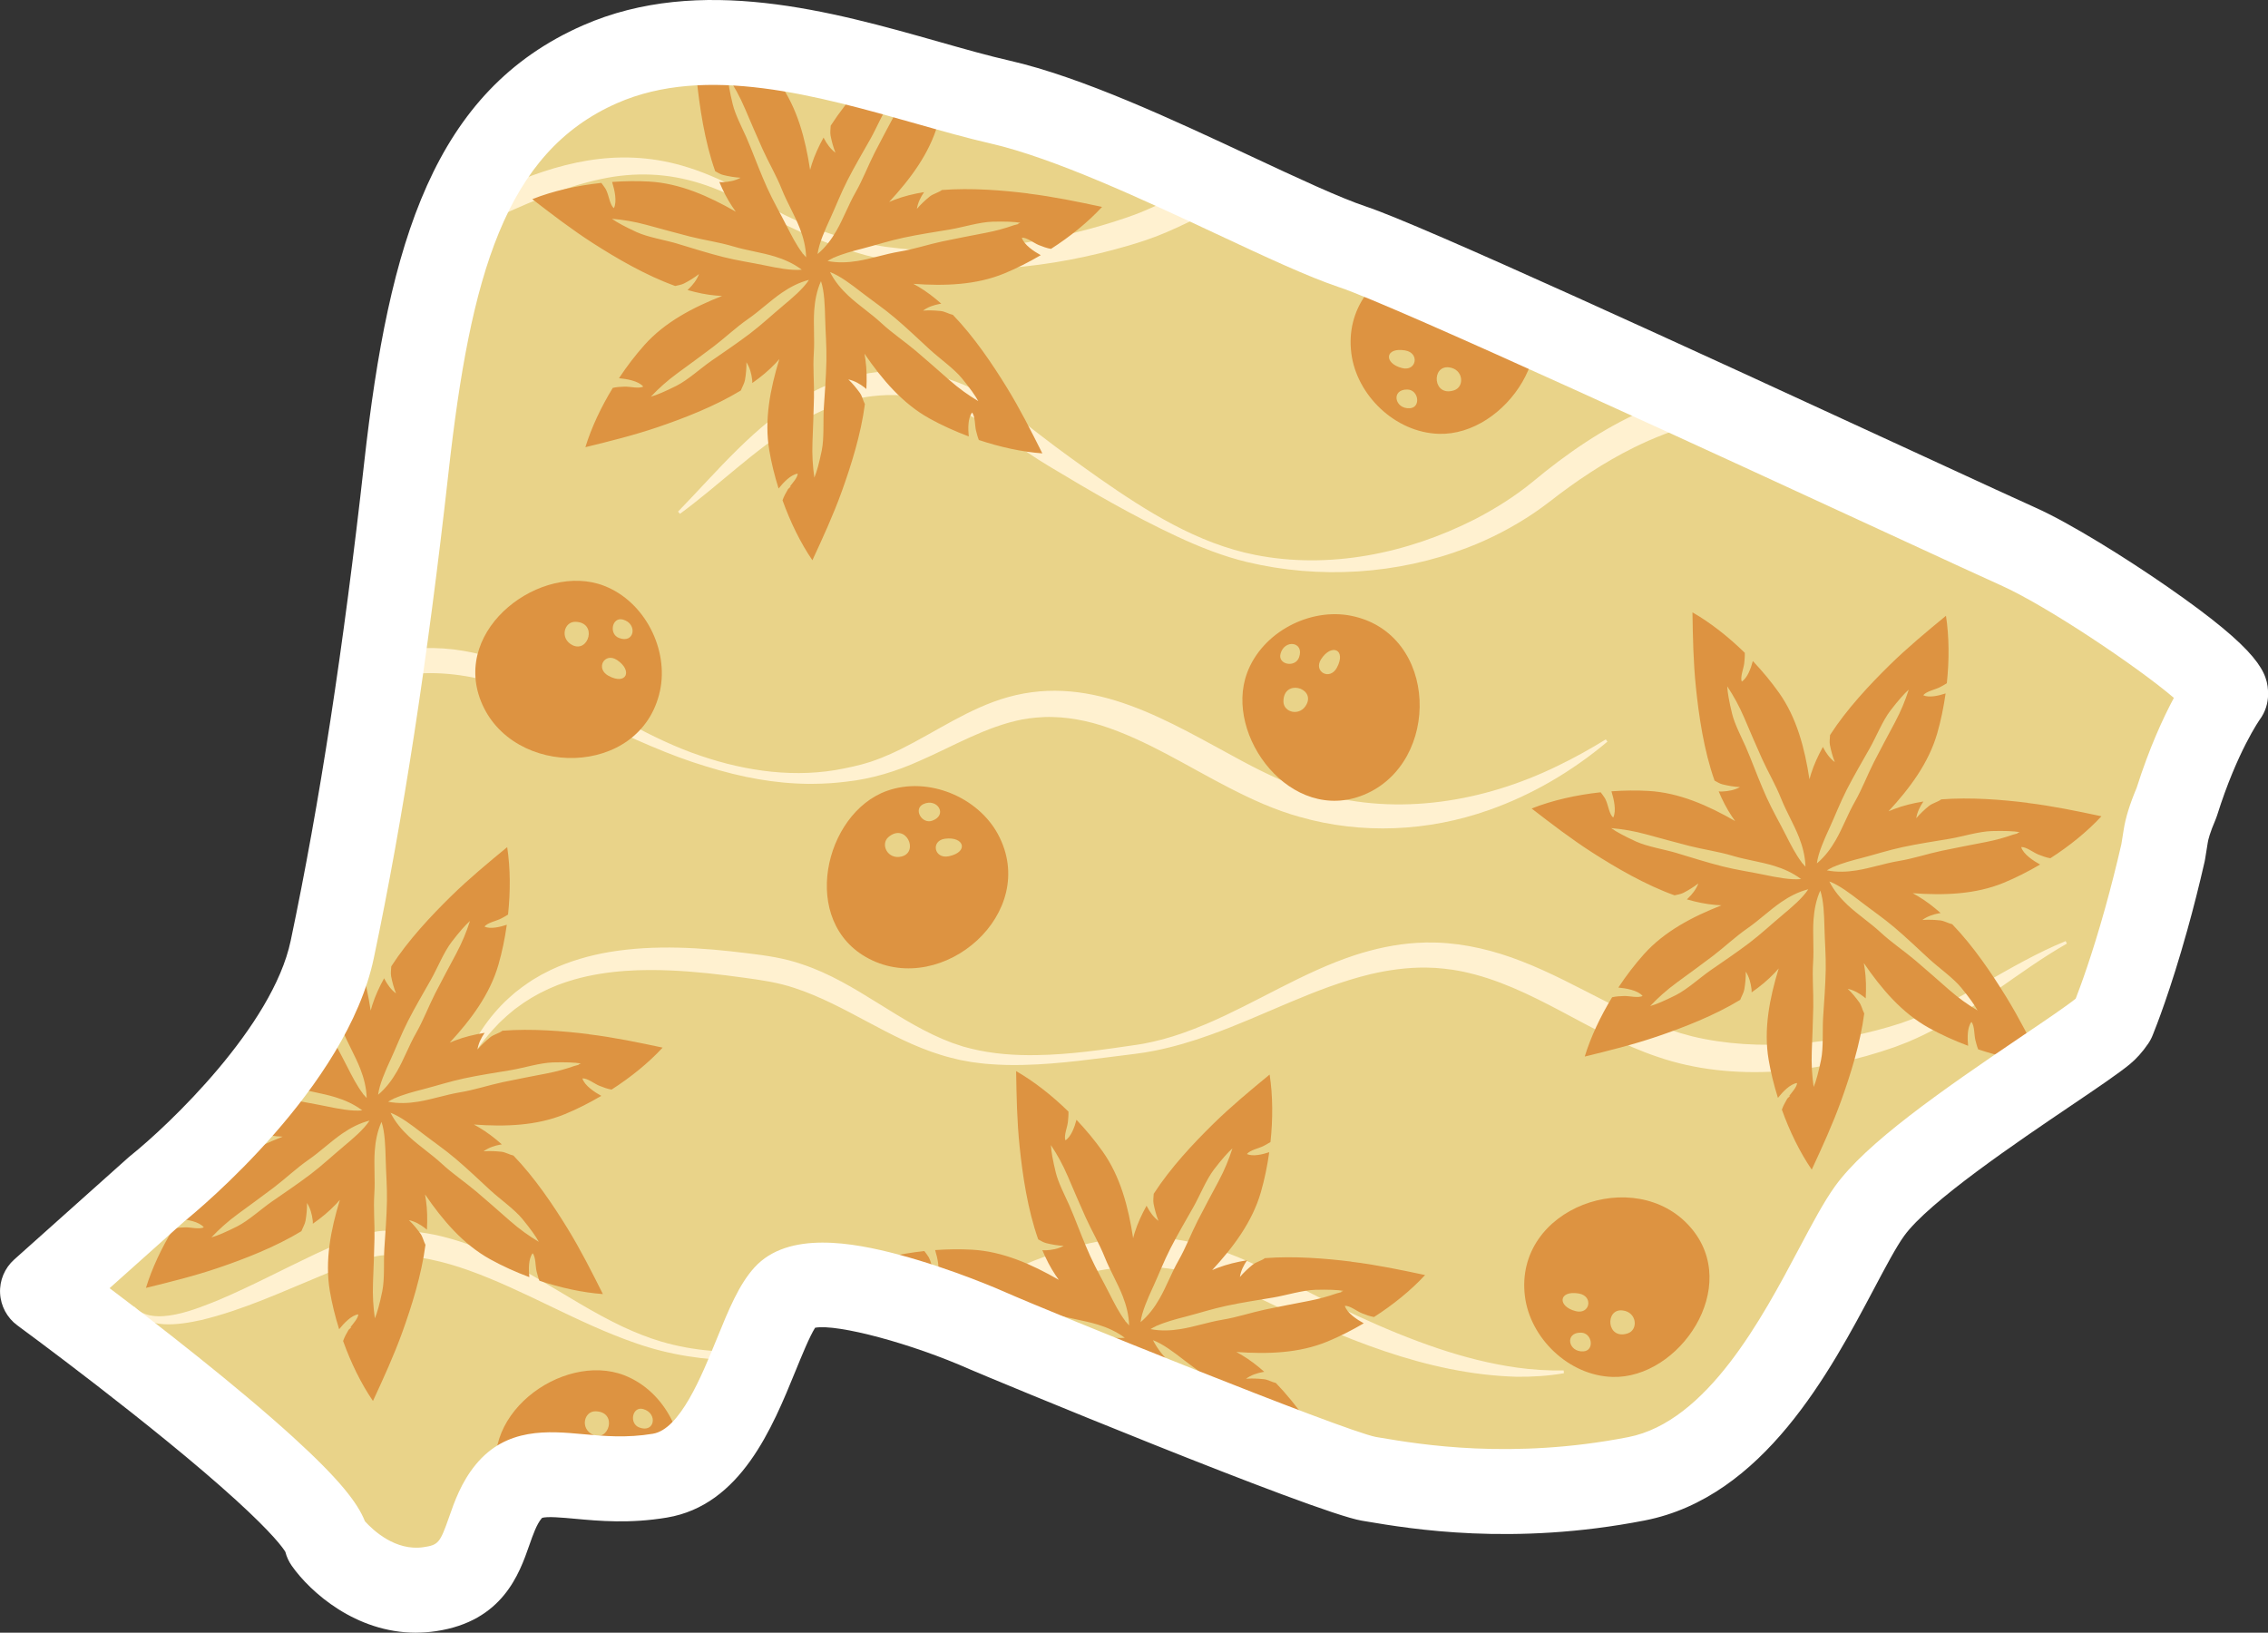 <?xml version="1.0" encoding="UTF-8"?>
<svg id="Calque_2" data-name="Calque 2" xmlns="http://www.w3.org/2000/svg" xmlns:xlink="http://www.w3.org/1999/xlink" viewBox="0 0 533.92 384.35">
  <rect x="0" y="0" width="533.92" height="384.35" fill="#333333" stroke="none"/>
  <defs>
    <style>
      .cls-1 {
        fill: none;
      }

      .cls-2 {
        fill: #fff1d0;
      }

      .cls-3 {
        fill: #dd9341;
      }

      .cls-4 {
        clip-path: url(#clippath-1);
      }

      .cls-5 {
        fill: #fff;
      }

      .cls-6 {
        fill: #c7b677;
      }

      .cls-7 {
        fill: #e9d389;
      }

      .cls-8 {
        clip-path: url(#clippath);
      }
    </style>
    <clipPath id="clippath">
      <path class="cls-1" d="M474.97,128.59c-13.35-5.93-138.69-64.52-156.48-70.46-17.8-5.93-57.11-28.18-83.06-34.12-25.96-5.93-63.78-22.25-94.19-8.9-30.41,13.35-40.05,45.24-45.59,94.93-5.54,49.69-11.52,85.29-17.45,113.47-5.93,28.18-41.28,56.36-41.28,56.36l-26.92,24.06s32.63,23.88,52.31,41.81c8.15,7.42,14.09,13.83,14.56,17.09,0,0,9.49,13.45,24.29,11.25,14.81-2.2,11.89-14.86,18.57-22.98s17.8-.77,35.6-3.74c17.8-2.97,22.25-34.12,29.67-42.27,7.42-8.16,40.79,5.19,47.46,8.16,6.67,2.97,80.84,33.37,89.74,34.86,8.9,1.48,32.63,5.93,63.04,0,30.41-5.93,45.24-49.69,54.88-63.04,9.64-13.35,46.72-35.6,54.88-42.27.85-.69,1.66-1.64,2.45-2.78h0s3.58-8.52,7.82-23.75c1.28-4.61,2.63-9.82,3.95-15.62,0,0,0,0,0,0,.25-1.47.46-2.77.62-3.83.34-2.24,1.3-4.97,2.55-7.88,5.36-17.06,11.54-25.49,11.54-25.49,0-5.19-35.6-28.92-48.95-34.86Z"/>
    </clipPath>
    <clipPath id="clippath-1">
      <path class="cls-1" d="M474.97,128.59c-13.35-5.93-138.69-64.52-156.48-70.46-17.8-5.93-57.11-28.18-83.06-34.12-25.96-5.93-63.78-22.25-94.19-8.9-30.41,13.35-40.05,45.24-45.59,94.93-5.54,49.69-11.52,85.29-17.45,113.47-5.93,28.18-41.28,56.36-41.28,56.36l-26.92,24.06s32.63,23.88,52.31,41.81c8.15,7.42,14.09,13.83,14.56,17.09,0,0,9.49,13.45,24.29,11.25,14.81-2.2,11.89-14.86,18.57-22.98,6.67-8.13,17.8-.77,35.6-3.74,17.8-2.97,22.25-34.12,29.67-42.27,7.42-8.16,40.79,5.19,47.46,8.16,6.67,2.97,80.84,33.37,89.74,34.86,8.9,1.48,32.63,5.93,63.04,0,30.41-5.93,45.24-49.69,54.88-63.04,9.64-13.35,46.72-35.6,54.88-42.27.85-.69,1.66-1.64,2.45-2.78h0s3.58-8.52,7.82-23.75c1.28-4.61,2.63-9.82,3.95-15.62,0,0,0,0,0,0,.25-1.47.46-2.77.62-3.83.34-2.24,1.3-4.97,2.55-7.88,5.36-17.06,11.54-25.49,11.54-25.49,0-5.19-35.6-28.92-48.95-34.86Z"/>
    </clipPath>
  </defs>
  <g id="Header">
    <g id="B">
      <path class="cls-7" d="M474.97,128.59c-13.35-5.93-138.69-64.52-156.48-70.46-17.8-5.93-57.11-28.18-83.06-34.12-25.96-5.93-63.78-22.25-94.19-8.9-30.41,13.35-40.05,45.24-45.59,94.93-5.54,49.69-11.52,85.29-17.45,113.47-5.93,28.18-41.28,56.36-41.28,56.36l-26.92,24.06s32.63,23.88,52.31,41.81c8.15,7.42,14.09,13.83,14.56,17.09,0,0,9.49,13.45,24.29,11.25,14.81-2.2,11.89-14.86,18.57-22.98s17.8-.77,35.6-3.74c17.8-2.97,22.25-34.12,29.67-42.27,7.42-8.16,40.79,5.19,47.46,8.16,6.67,2.97,80.84,33.37,89.74,34.86,8.9,1.48,32.63,5.93,63.04,0,30.41-5.93,45.24-49.69,54.88-63.04,9.64-13.35,46.72-35.6,54.88-42.27.85-.69,1.66-1.64,2.45-2.78h0s3.58-8.52,7.82-23.75c1.28-4.61,2.63-9.82,3.95-15.62,0,0,0,0,0,0,.25-1.47.46-2.77.62-3.83.34-2.24,1.3-4.97,2.55-7.88,5.36-17.06,11.54-25.49,11.54-25.49,0-5.19-35.6-28.92-48.95-34.86Z"/>
    </g>
    <g class="cls-8">
      <g>
        <path class="cls-2" d="M159.6,120.46c9.34-9.61,18.16-20.48,30.02-27.25,12.57-7.39,28.13-7.92,40.94-.83,5.17,2.82,9.76,6.5,14.38,10.08,4.49,3.48,9.17,6.82,13.79,10.09,11.2,7.81,23.12,15.36,36.67,18.06,17.51,3.49,35.9-.32,51.67-8.3,4.89-2.52,9.61-5.48,13.86-8.98,15.42-12.84,34.93-24.32,55.76-21.38,1.98.29,4.12.77,6.05,1.34,0,0,1.46.47,1.46.47l.73.24c12.16,4.35,22.43,12.52,33.53,18.8,4.83,2.72,9.93,5.17,15.34,6.48,5.45,1.37,11.1,1.4,16.63.09l.2.62c-.79.28-1.66.62-2.39.86-.1.02-1.59.45-1.76.49-.75.23-2.08.44-2.87.61-1,.11-1.98.29-2.93.33,0,0-1.48.08-1.48.08-13.89.27-26.28-7.39-38.06-13.78-8.21-4.45-16.62-9.04-26-10.02-10.57-1.07-21.07,2.15-30.47,6.78-7.09,3.51-13.68,7.92-19.91,12.79-1.1.85-2.48,1.84-3.63,2.63-4.92,3.31-10.23,6.09-15.77,8.2-16.45,6.28-34.7,7.42-51.79,3.35-5.65-1.36-11.1-3.52-16.33-5.95-10.47-4.87-20.46-10.69-30.33-16.64-3.23-1.92-6.54-4.24-9.66-6.34-5.36-3.65-10.86-7.15-17.11-8.98,0,0-.32-.08-.32-.08l-.64-.16c-.43-.1-.85-.23-1.28-.32l-1.3-.24-.65-.12c-.22-.04-.44-.06-.66-.09l-1.32-.17c-.22-.03-.44-.05-.66-.07l-.66-.05c-2.43-.21-4.88-.11-7.3.16-6.51.79-12.71,3.42-18.26,6.85-9.69,5.93-17.85,14.13-27.02,20.85,0,0-.43-.49-.43-.49h0Z"/>
        <path class="cls-2" d="M31.41,184.09c.97-.03,1.95,0,2.87-.12.5-.05.95-.06,1.42-.14,4.22-.57,8.25-2.03,12.01-3.97,13.77-7.11,24.78-19.32,39.6-24.88,2.4-.92,5.02-1.53,7.57-1.95,26.32-3.89,46.71,17.14,70.12,24.91,10.79,3.68,22.52,5.3,33.77,2.95,1.3-.24,2.88-.62,4.14-.95.44-.13,1.58-.47,2-.59.76-.27,1.88-.65,2.62-.96,1.47-.59,3.07-1.3,4.49-2.01,8.35-4.14,16.13-9.69,25.2-12.25,20.35-5.72,38.16,5.91,55.33,15.1,5.83,3.11,11.64,5.87,17.98,7.58,18.7,5.32,38.83,1.95,56.11-6.49,3.9-1.87,7.68-3.98,11.39-6.26l.38.53c-8.19,6.9-17.75,12.56-27.95,16.12-14.26,5.04-29.9,5.77-44.48,1.6-5.82-1.6-11.34-4.14-16.68-6.89-9.96-5.11-19.34-11.23-30.04-14.65-.36-.11-1.58-.45-1.97-.57-.51-.13-1.5-.36-1.98-.48-2.38-.51-4.88-.87-7.32-.92-1.32-.05-2.68,0-4,.12-1.02.07-2.29.27-3.31.44-8.61,1.69-16.22,6.29-24.21,9.76-5.38,2.44-11.29,4.25-17.24,4.89-1.13.16-2.57.26-3.7.36-.5.03-1.72.08-2.23.11-.88.04-2.08.03-2.97.05-.84-.03-2.13-.04-2.96-.1-3.91-.19-7.86-.75-11.7-1.54-4.31-.9-8.55-2.14-12.72-3.52-8.78-2.95-17.16-7.11-25.56-10.79-13.5-5.83-28.08-12.05-43.02-9.55-3.56.61-6.96,1.85-10.24,3.41-12.19,5.84-22.44,15.1-35.25,20.11-3.25,1.26-6.67,2.2-10.15,2.5l-.74.06-.37.03h-.37s-1.49.03-1.49.03c-.25.01-.5-.02-.74-.03l-.74-.04-.74-.05c-.25-.02-.49-.07-.74-.1l-1.46-.22.07-.65h0Z"/>
        <path class="cls-2" d="M49.7,62.76l1.31.35.65.18c.37.08,1.58.35,1.98.43,0,0,1.33.23,1.33.23l.66.11c.39.05,1.58.2,1.99.25,6.61.66,13.3-.22,19.67-2.05,27.93-7.91,52.33-32.13,83.29-23.27,4.46,1.28,8.79,3.13,12.88,5.31,1.96,1.04,4.05,2.31,5.97,3.42,3.46,2.05,7.16,3.9,10.88,5.41,2.49,1,5.05,1.93,7.63,2.66,1.19.33,2.69.78,3.9,1.03,0,0,2.62.59,2.62.59l2.65.46,1.32.22,1.33.16c5.73.76,11.61.86,17.37.52,4.83-.27,9.83-.92,14.61-1.7,7.9-1.32,15.73-3.19,23.31-5.8,11.36-3.74,21.16-11.54,33.27-13.52,15.53-2.68,29.13,7.43,42.85,12.68,5.83,2.09,11.93,3.65,18.03,4.68,7.94,1.29,16.11,1.54,23.98-.45l.21.62c-8.56,3.66-18.21,4.12-27.39,3.2-5.56-.59-11.11-1.6-16.48-3.15-10.25-3.05-19.86-8.87-30.37-10.69-14.37-2.61-26.31,7.57-39.43,11.9-1.25.44-2.75.88-4.03,1.27-18.23,5.31-37.75,7.47-56.46,3.54-1.5-.27-3.9-.9-5.41-1.26-.99-.29-3.06-.87-3.99-1.16-.66-.22-1.97-.66-2.63-.88-1.32-.42-2.6-.96-3.89-1.43-1.25-.45-2.59-1.08-3.83-1.58-1.33-.54-3.38-1.57-4.7-2.17-1.29-.67-2.69-1.39-3.97-2.08-1.19-.67-3.58-2.03-4.77-2.7-3.49-1.97-7.21-3.66-11.03-4.87-3.76-1.2-7.74-1.95-11.69-2.11-3.9-.17-7.89.19-11.7,1.01-4.72.97-9.34,2.55-13.82,4.32-10.09,4-19.71,9.07-29.71,13.34-13.33,5.69-28.47,10.15-42.84,5.86,0,0-.66-.22-.66-.22-.44-.15-.88-.29-1.32-.44l-1.29-.51c-.22-.08-.43-.17-.64-.26l-.63-.29-1.25-.58.24-.61h0Z"/>
        <path class="cls-2" d="M108.95,251.02c2.33-5.98,6.01-11.68,10.81-16.05.3-.27,1.28-1.12,1.55-1.36.47-.35,1.17-.91,1.64-1.26.57-.45,1.78-1.22,2.39-1.65.66-.39,1.49-.88,2.15-1.26l.37-.19c.38-.2,1.51-.77,1.85-.94,4.37-2.05,9.07-3.41,13.82-4.21,10.72-1.77,21.7-1.03,32.4.3,4.38.52,8.81,1.15,12.98,2.63,12.74,4.22,22.79,13.87,35.27,18.48.81.29,1.72.57,2.54.85,0,0,.37.1.37.1l1.49.39c5.03,1.25,10.28,1.62,15.46,1.53,7.86-.11,15.8-1.29,23.58-2.43,0,0,1.54-.25,1.54-.25.48-.11,1.82-.38,2.29-.48.51-.12,1.76-.44,2.28-.56.45-.14,1.81-.52,2.25-.65.52-.17,1.71-.56,2.23-.73,1.88-.66,4.02-1.48,5.85-2.27,11.76-5.01,22.61-12.11,34.83-16.14,4.74-1.54,9.69-2.62,14.67-2.91,0,0,1.68-.07,1.68-.07l.42-.02c.77,0,1.76,0,2.53.02,6.82.22,13.67,1.91,19.95,4.37,13.68,5.27,25.87,14.09,40.17,17.69,15.67,3.8,33.92,1.86,49.16-3.07,13.73-4.66,25.4-13.88,38.82-19.34,0,0,.28.59.28.59-11.51,6.57-21.65,15.66-33.69,21.47-1.1.55-2.59,1.19-3.74,1.69-.9.34-2.18.86-3.08,1.19-17.4,6.11-38.06,8.43-55.81,2.32-16.01-5.34-29.45-16.69-46.07-20.12-.65-.14-1.54-.27-2.2-.39-1.25-.19-2.79-.34-4.07-.44-.69-.02-1.55-.05-2.23-.08-4.38-.04-8.79.56-13.06,1.56-13.07,3.16-24.92,9.71-37.56,14.23-4.26,1.55-8.71,2.87-13.17,3.77-.49.08-1.88.34-2.39.43-.55.08-1.88.26-2.4.34-8.68,1.05-17.45,2.4-26.22,2.59-2.67.07-5.42.01-8.09-.21-1.27-.07-2.79-.31-4.06-.46-.8-.13-2.04-.38-2.83-.52-1.46-.36-2.96-.7-4.38-1.16-12.21-3.73-22.41-11.8-34.47-15.76-3.86-1.3-7.88-1.88-11.89-2.42-5.71-.79-11.37-1.44-17.1-1.7-3.57-.16-7.24-.16-10.8.09-4.05.29-8.12.91-12.03,2.02l-1.45.44c-.49.14-.96.33-1.44.49l-.72.26-.36.13c-.12.05-.23.1-.35.15l-1.4.59-.35.15c-.62.31-1.43.69-2.05,1l-.33.18-1.33.74c-.11.06-.22.12-.33.19l-.32.2-.64.41-.64.41c-.11.07-.22.14-.32.21l-.31.22-1.24.89-.31.22-.3.24-.59.49-.59.49c-.2.16-.4.32-.58.5l-1.13,1.04c-.19.18-.39.34-.56.53l-.53.56c-2.88,2.96-5.36,6.36-7.5,10l-.59-.28h0Z"/>
        <path class="cls-2" d="M31.65,307.6c4.3,5.01,14.9.42,20-1.64,7.62-3.24,14.95-7.14,22.46-10.69,4.38-2.01,8.75-4.08,13.51-5.17.79-.17,1.65-.31,2.49-.36l.74-.02,1.48-.04c4.41-.02,8.84.56,13.09,1.74,15.12,4.06,27.29,14.33,41.22,20.92,2.89,1.33,5.86,2.55,8.92,3.45,7.87,2.34,16.24,2.86,24.39,2.12,17.39-1.62,33.76-8.42,49.67-15.22,4.65-2.01,9.42-4.23,14.15-6.05,13.82-5.4,27.01-7.46,41.48-2.92,5.56,1.7,10.74,4.11,15.82,6.82,12.16,6.38,24.47,12.53,37.49,16.9,6.05,2.03,12.24,3.62,18.57,4.51,3.62.5,7.28.73,10.98.67l.06.65c-3.68.64-7.44.88-11.2.83-21.25-.61-41.22-9.27-60.11-18.3-4.01-1.93-8.12-3.68-12.36-5.02-15.11-4.86-27.78-2.38-42.39,3.18-5.16,1.98-10.33,4.2-15.53,6.06-8.77,3.21-17.81,5.89-26.98,7.72-16.47,3.28-33.98,4.09-50.03-1.58-13.52-4.66-25.98-12.38-39.31-17.14-5.77-2.05-11.81-3.48-17.95-3.55l-1.3.02h-.64c-.55.04-1.07.1-1.64.21-4.19.87-8.49,2.72-12.52,4.36-9.45,3.88-18.84,8.3-28.84,10.69-5.13,1.13-13.06,2.4-16.26-2.78,0,0,.53-.38.53-.38h0Z"/>
        <path class="cls-6" d="M116.4,377.25c10.21,1.73,20.58.66,30.5-2.04,11.92-3.2,23.33-8.43,34.6-13.43,1.78-.79,4.06-1.83,5.82-2.52,6.14-2.55,12.97-3.68,19.63-3.16,19.46,1.56,34.97,14.73,52.97,20.75,13.73,4.59,28.53,5.66,42.86,3.76,14.31-1.81,28.41-6.09,42.25-10.11,2-.58,3.89-1.18,5.85-1.84,8.96-3.05,17.77-6.91,27.13-8.9.53-.13,1.08-.21,1.62-.31l.81-.15.41-.07.41-.06,1.65-.23.41-.06.42-.04.83-.08c11.89-1.07,23.67,1.75,35.13,4.52,22.47,5.96,47.72,22.97,71.16,19.96,4.02-.55,7.95-1.88,11.55-3.92l.36.54c-1.47,1.12-3.07,2.13-4.72,2.97-20.69,10.18-48.11-2.75-68.32-9.51-4.4-1.49-8.7-2.87-13.12-3.82-3.47-.74-7.18-1.52-10.64-2.17-8.3-1.53-16.83-2.59-25.2-1.18-7.59,1.24-14.7,3.82-22.04,6.25-5.98,2.06-12.12,3.75-18.28,5.22-17.37,4.27-35.29,7.21-53.23,6.17-13.7-.72-27.2-3.97-39.86-9.24-11.47-4.56-22.67-10.1-34.9-12.13-8.08-1.39-16.21-.56-23.71,2.51,0,0-.34.13-.34.13l-.36.15-1.44.61c-4.43,1.86-10.06,4.22-14.54,5.95-9.88,3.82-20.07,7.09-30.64,8.32-6.35.71-12.82.67-19.09-.58l-1.56-.32-1.54-.39-.77-.2-.76-.23-1.51-.47.16-.63h0Z"/>
      </g>
    </g>
    <g class="cls-4">
      <path class="cls-3" d="M477.33,188.99c-6.1-.75-13.45-1.35-20.34-.81-.8.63-2.04.87-2.87,1.54-.53.43-1.08.9-1.59,1.4-.01.02-.02.04-.03.05,0,0,0-.02,0-.02-.49.47-.97.97-1.39,1.47.23-1.46.86-2.73,1.69-3.94-2.45.39-4.79.97-6.94,1.79-.43.17-.86.34-1.28.52,5.01-5.42,9.45-11.37,11.46-18.32.85-2.95,1.52-6.15,1.98-9.43-1.63.54-3.85,1.06-5.25.44.68-.95,2.87-1.35,3.93-1.92.5-.26,1.07-.57,1.61-.92.58-5.41.56-10.93-.2-15.88-4.52,3.72-9.05,7.47-13.29,11.63-4.65,4.57-10.06,10.32-14,16.44-.03.78-.18,1.61-.03,2.35.26,1.33.64,2.76,1.15,4.02-1.2-.9-2.02-2.06-2.71-3.38-.03-.06-.06-.13-.09-.19-1.15,2.08-2.11,4.18-2.78,6.28-.14.44-.27.89-.39,1.33-1.12-7.3-2.99-14.48-7.18-20.38-1.78-2.51-3.87-5.04-6.15-7.45-.44,1.68-1.26,3.99-2.61,4.84-.41-1.09.47-3.13.59-4.33.07-.73.16-1.61.13-2.44-3.81-3.73-8.06-7.08-12.32-9.53.09,5.85.2,11.74.81,17.64.69,6.73,1.88,14.89,4.39,21.97.61.33,1.22.72,1.86.88,1.32.33,2.78.58,4.13.65-1.32.71-2.72.97-4.2,1.04-.28.01-.56,0-.82-.04.88,2.11,1.9,4.09,3.08,5.85.26.39.52.76.79,1.14-6.4-3.67-13.19-6.69-20.41-7.09-2.78-.16-5.72-.12-8.7.09.01.05.03.1.04.15.51,1.66,1.18,4.45.37,6.03-.91-.73-1.19-2.94-1.7-4.03-.07-.16-.15-.32-.23-.49-.32-.49-.65-.97-1.02-1.43-5.67.61-11.36,1.88-16.25,3.82,4.63,3.58,9.3,7.16,14.29,10.37,5.54,3.55,12.44,7.59,19.35,10.07.7-.16,1.45-.27,2.07-.58,1.21-.62,2.47-1.39,3.54-2.23-.53,1.4-1.41,2.52-2.48,3.55-.08.07-.15.14-.23.21,2.29.66,4.55,1.13,6.75,1.31.46.04.93.07,1.39.09-6.86,2.71-13.45,6.14-18.27,11.54-2.09,2.34-4.13,4.99-6,7.82,0,0,0,0,0,0,1.73.16,4.56.61,5.71,1.97-1.02.56-3.17-.03-4.37.02-.85.03-1.89.07-2.8.29-2.75,4.5-5.03,9.32-6.45,13.96,5.68-1.39,11.4-2.8,17.02-4.71,6.12-2.08,13.41-4.89,19.58-8.64.3-.81.82-1.62.97-2.47.23-1.34.37-2.81.34-4.17.8,1.26,1.17,2.64,1.35,4.11.03.27.04.53.02.78,2.03-1.41,3.88-2.95,5.45-4.61.32-.34.63-.68.93-1.03-2.16,7.06-3.58,14.34-2.37,21.48.49,2.91,1.24,5.96,2.19,8.99,1.09-1.37,2.86-3.28,4.51-3.5-.06.94-1.14,2.1-1.87,3.06.09-.03.18-.05.26-.07-.22.21-.44.42-.66.64-.02.03-.03.05-.05.08-.43.74-.96,1.66-1.26,2.56,1.82,5.08,4.22,10.02,7.03,14.12,2.46-5.31,4.92-10.66,6.93-16.24,2.17-6.03,4.5-13.41,5.43-20.52-.44-.81-.63-1.87-1.18-2.63-.79-1.1-1.73-2.24-2.72-3.18,1.46.32,2.7,1.03,3.87,1.94.13.1.26.21.37.32.14-2.4.09-4.73-.22-6.94-.07-.46-.14-.92-.22-1.37,4.17,6.09,8.98,11.74,15.31,15.25,2.83,1.57,5.97,3,9.24,4.22-.18-1.74-.24-4.31.78-5.62.76.88.63,3.1.93,4.27.17.67.37,1.46.66,2.19,4.97,1.66,10.14,2.8,14.95,3.15-2.62-5.23-5.27-10.49-8.38-15.54-3.36-5.46-7.69-11.9-12.68-17.07-.93-.2-1.89-.8-2.85-.9-.47-.05-.95-.09-1.43-.12-.07.01-.15.02-.22.03.02-.01.03-.03.05-.04-.87-.04-1.75-.04-2.58.03,1.21-.88,2.56-1.32,4.02-1.59.1-.02.19-.03.28-.04-1.73-1.54-3.52-2.89-5.37-3.99-.4-.24-.8-.46-1.21-.68,7.36.53,14.78.3,21.47-2.47,2.81-1.16,5.7-2.62,8.53-4.28,0,0-.01,0-.02-.01-1.52-.84-3.93-2.39-4.44-4.1,1.16-.1,2.89,1.3,4.01,1.74.84.33,1.89.74,2.86.89,4.49-2.88,8.69-6.27,12.02-9.88-5.72-1.22-11.49-2.42-17.38-3.14ZM407.77,168.06q-1.06-4.35-1.15-6.49c1.51,2.28,2.76,4.52,4.01,7.43,1.38,3.2,2.73,6.43,4.16,9.58,1.44,3.19,3.19,6.1,4.51,9.41,1.25,3.13,3,6.02,4.23,9.16.82,2.1,1.45,4.46,1.5,6.88-.24-.25-.48-.52-.72-.82-.04-.03-.08-.06-.13-.09-.01-.04-.03-.09-.04-.13-1.38-1.8-2.65-4.28-3.71-6.38-1.5-2.98-3.13-5.76-4.57-8.94-1.37-3.05-2.6-6.23-3.85-9.39-.38-.86-.74-1.73-1.09-2.6-1.11-2.45-2.58-5.29-3.15-7.63ZM394.75,200.82c-2.82-.85-6.95-1.5-9.65-2.74q-4.06-1.87-5.8-3.13c2.72.24,5.26.65,8.31,1.48,3.37.91,6.74,1.86,10.09,2.71,3.39.86,6.76,1.3,10.17,2.32,3.23.97,6.58,1.39,9.81,2.38,2.16.66,4.39,1.64,6.32,3.1-2.46.25-5.88-.43-8.67-1.01-3.27-.68-6.46-1.13-9.84-1.98-3.57-.9-7.17-2.05-10.74-3.12ZM419.52,215.49c-2.57,2.14-4.91,4.35-7.68,6.46-2.93,2.23-6.07,4.33-9.14,6.46-2.42,1.68-5.51,4.5-8.16,5.84q-3.99,2.01-6.06,2.58c1.88-1.98,3.79-3.71,6.34-5.58,2.81-2.07,5.65-4.11,8.4-6.2,2.78-2.12,5.23-4.48,8.15-6.51,2.77-1.92,5.19-4.28,7.97-6.19,1.86-1.28,4.02-2.42,6.36-3.01-1.33,2.08-4,4.33-6.19,6.15ZM430.64,195.03c1.39-3.04,2.54-6.05,4.12-9.15,1.68-3.28,3.59-6.53,5.43-9.78,1.45-2.56,3.01-6.44,4.82-8.8q2.73-3.55,4.34-4.96c-.84,2.6-1.8,4.98-3.29,7.78-1.64,3.08-3.31,6.15-4.88,9.23-1.59,3.12-2.77,6.3-4.53,9.4-1.67,2.93-2.82,6.11-4.5,9.03-1.12,1.96-2.57,3.92-4.43,5.47.3-2.45,1.73-5.63,2.91-8.22ZM429.8,228.33c-.07,3.68-.37,7.45-.61,11.17-.19,2.94.11,7.11-.49,10.02q-.9,4.38-1.74,6.36c-.38-2.71-.56-5.27-.44-8.43.12-3.49.29-6.98.35-10.44.07-3.5-.27-6.88-.04-10.43.22-3.37-.13-6.73.1-10.09.16-2.25.6-4.65,1.59-6.85.8,2.34.91,5.82.98,8.67.08,3.34.36,6.55.3,10.03ZM454.24,225.82c2.16,2,5.59,4.4,7.47,6.7q2.83,3.46,3.84,5.36c-2.34-1.41-4.44-2.89-6.82-4.97-2.63-2.3-5.24-4.63-7.88-6.86-2.67-2.26-5.51-4.13-8.12-6.55-2.48-2.29-5.3-4.14-7.77-6.44-1.65-1.54-3.23-3.4-4.31-5.56,2.32.85,5.09,2.97,7.34,4.71,2.64,2.04,5.31,3.85,7.97,6.1,2.81,2.38,5.54,4.99,8.28,7.52ZM475.04,196.18c-.37.12-.75.21-1.13.3-2.02.71-4.08,1.29-6.55,1.77-3.42.67-6.86,1.31-10.25,2.03-3.42.73-6.64,1.83-10.15,2.41-3.33.56-6.52,1.66-9.85,2.2-2.23.36-4.66.48-7.04,0,.4-.25.84-.48,1.31-.7.03-.03.06-.06.09-.09.04,0,.08,0,.13-.01,2-.89,4.53-1.57,6.69-2.12,3.23-.84,6.29-1.84,9.7-2.57,3.6-.77,7.34-1.33,11.02-1.95,2.9-.49,6.9-1.73,9.87-1.81q4.47-.12,6.59.25c-.21.08-.42.16-.62.24.07.01.13.02.2.04Z"/>
      <path class="cls-3" d="M318.11,296.99c-6.1-.75-13.45-1.35-20.34-.81-.8.63-2.04.87-2.87,1.54-.53.43-1.08.9-1.59,1.4-.01.02-.02.04-.03.05,0,0,0-.02,0-.02-.49.47-.97.97-1.39,1.47.23-1.46.86-2.73,1.69-3.94-2.45.39-4.79.97-6.94,1.79-.43.17-.86.34-1.28.52,5.01-5.42,9.45-11.37,11.46-18.32.85-2.95,1.52-6.15,1.98-9.43-1.63.54-3.85,1.06-5.25.44.68-.95,2.87-1.35,3.93-1.92.5-.26,1.07-.57,1.61-.92.58-5.41.56-10.93-.2-15.88-4.52,3.72-9.05,7.47-13.29,11.63-4.65,4.57-10.06,10.32-14,16.44-.03.78-.18,1.61-.03,2.35.26,1.33.64,2.76,1.15,4.02-1.2-.9-2.02-2.06-2.71-3.38-.03-.06-.06-.13-.09-.19-1.15,2.08-2.11,4.18-2.78,6.28-.14.44-.27.89-.39,1.33-1.12-7.3-2.99-14.48-7.18-20.38-1.78-2.51-3.87-5.04-6.15-7.45-.44,1.68-1.26,3.99-2.61,4.84-.41-1.09.47-3.13.59-4.33.07-.73.16-1.61.13-2.44-3.81-3.73-8.06-7.08-12.32-9.53.09,5.85.2,11.74.81,17.64.69,6.73,1.88,14.89,4.39,21.97.61.33,1.22.72,1.86.88,1.32.33,2.78.58,4.13.65-1.32.71-2.72.97-4.2,1.04-.28.01-.56,0-.82-.04.88,2.11,1.9,4.09,3.08,5.85.26.39.52.76.79,1.14-6.4-3.67-13.19-6.69-20.41-7.09-2.78-.16-5.72-.12-8.7.09.01.05.03.1.04.15.51,1.66,1.18,4.45.37,6.03-.91-.73-1.19-2.94-1.7-4.03-.07-.16-.15-.32-.23-.49-.32-.49-.65-.97-1.02-1.43-5.67.61-11.36,1.88-16.25,3.82,4.63,3.58,9.3,7.16,14.29,10.37,5.54,3.55,12.44,7.59,19.35,10.07.7-.16,1.45-.27,2.07-.58,1.21-.62,2.47-1.39,3.54-2.23-.53,1.4-1.41,2.52-2.48,3.55-.08.07-.15.14-.23.21,2.29.66,4.55,1.13,6.75,1.31.46.04.93.07,1.39.09-6.86,2.71-13.45,6.14-18.27,11.54-2.09,2.34-4.13,4.99-6,7.82,0,0,0,0,0,0,1.73.16,4.56.61,5.71,1.97-1.02.56-3.17-.03-4.37.02-.85.03-1.89.07-2.8.29-2.75,4.5-5.03,9.32-6.45,13.96,5.68-1.39,11.4-2.8,17.02-4.71,6.12-2.08,13.41-4.89,19.58-8.64.3-.81.82-1.62.97-2.47.23-1.34.37-2.81.34-4.17.8,1.26,1.17,2.64,1.35,4.11.03.27.04.53.02.78,2.03-1.41,3.88-2.95,5.45-4.61.32-.34.63-.68.93-1.03-2.16,7.06-3.58,14.34-2.37,21.48.49,2.91,1.24,5.96,2.19,8.99,1.09-1.37,2.86-3.28,4.51-3.5-.06.94-1.14,2.1-1.87,3.06.09-.03.18-.05.26-.07-.22.21-.44.42-.66.64-.02.03-.03.05-.05.08-.43.74-.96,1.66-1.26,2.56,1.82,5.08,4.22,10.02,7.03,14.12,2.46-5.31,4.92-10.66,6.93-16.24,2.17-6.03,4.5-13.41,5.43-20.52-.44-.81-.63-1.87-1.18-2.63-.79-1.1-1.73-2.24-2.72-3.18,1.46.32,2.7,1.03,3.87,1.94.13.1.26.21.37.32.14-2.4.09-4.73-.22-6.94-.07-.46-.14-.92-.22-1.37,4.17,6.09,8.98,11.74,15.31,15.25,2.83,1.57,5.97,3,9.24,4.22-.18-1.74-.24-4.31.78-5.62.76.88.63,3.1.93,4.27.17.67.37,1.46.66,2.19,4.97,1.66,10.14,2.8,14.95,3.15-2.62-5.23-5.27-10.49-8.38-15.54-3.36-5.46-7.69-11.9-12.68-17.07-.93-.2-1.89-.8-2.85-.9-.47-.05-.95-.09-1.43-.12-.07.01-.15.02-.22.03.02-.01.03-.03.05-.04-.87-.04-1.75-.04-2.58.03,1.21-.88,2.56-1.32,4.02-1.59.1-.02.19-.03.28-.04-1.73-1.54-3.52-2.89-5.37-3.99-.4-.24-.8-.46-1.21-.68,7.36.53,14.78.3,21.47-2.47,2.81-1.16,5.7-2.62,8.53-4.28,0,0-.01,0-.02-.01-1.52-.84-3.93-2.39-4.44-4.1,1.16-.1,2.89,1.3,4.01,1.74.84.33,1.89.74,2.86.89,4.49-2.88,8.69-6.27,12.02-9.88-5.72-1.22-11.49-2.42-17.38-3.14ZM248.55,276.05q-1.06-4.35-1.15-6.49c1.51,2.28,2.76,4.52,4.01,7.43,1.38,3.2,2.73,6.43,4.16,9.58,1.44,3.19,3.19,6.1,4.51,9.41,1.25,3.13,3,6.02,4.23,9.16.82,2.1,1.45,4.46,1.5,6.88-.24-.25-.48-.52-.72-.82-.04-.03-.08-.06-.13-.09-.01-.04-.03-.09-.04-.13-1.38-1.8-2.65-4.28-3.71-6.38-1.5-2.98-3.13-5.76-4.57-8.94-1.37-3.05-2.6-6.23-3.85-9.39-.38-.86-.74-1.73-1.09-2.6-1.11-2.45-2.58-5.29-3.15-7.63ZM235.54,308.81c-2.82-.85-6.95-1.5-9.65-2.74q-4.06-1.87-5.8-3.13c2.72.24,5.26.65,8.31,1.48,3.37.91,6.74,1.86,10.09,2.71,3.39.86,6.76,1.3,10.17,2.32,3.23.97,6.58,1.39,9.81,2.38,2.16.66,4.39,1.64,6.32,3.1-2.46.25-5.88-.43-8.67-1.01-3.27-.68-6.46-1.13-9.84-1.98-3.57-.9-7.17-2.05-10.74-3.12ZM260.3,323.48c-2.57,2.14-4.91,4.35-7.68,6.46-2.93,2.23-6.07,4.33-9.14,6.46-2.42,1.68-5.51,4.5-8.16,5.84q-3.99,2.01-6.06,2.58c1.88-1.98,3.79-3.71,6.34-5.58,2.81-2.07,5.65-4.11,8.4-6.2,2.78-2.12,5.23-4.48,8.15-6.51,2.77-1.92,5.19-4.28,7.97-6.19,1.86-1.28,4.02-2.42,6.36-3.01-1.33,2.08-4,4.33-6.19,6.15ZM271.42,303.03c1.39-3.04,2.54-6.05,4.12-9.15,1.68-3.28,3.59-6.53,5.43-9.78,1.45-2.56,3.01-6.44,4.82-8.8q2.73-3.55,4.34-4.96c-.84,2.6-1.8,4.98-3.29,7.78-1.64,3.08-3.31,6.15-4.88,9.23-1.59,3.12-2.77,6.3-4.53,9.4-1.67,2.93-2.82,6.11-4.5,9.03-1.12,1.96-2.57,3.92-4.43,5.47.3-2.45,1.73-5.63,2.91-8.22ZM270.59,336.33c-.07,3.68-.37,7.45-.61,11.17-.19,2.94.11,7.11-.49,10.02q-.9,4.38-1.74,6.36c-.38-2.71-.56-5.27-.44-8.43.12-3.49.29-6.98.35-10.44.07-3.5-.27-6.88-.04-10.43.22-3.37-.13-6.73.1-10.09.16-2.25.6-4.65,1.59-6.85.8,2.34.91,5.82.98,8.67.08,3.34.36,6.55.3,10.03ZM295.02,333.81c2.16,2,5.59,4.4,7.47,6.7q2.83,3.46,3.84,5.36c-2.34-1.41-4.44-2.89-6.82-4.97-2.63-2.3-5.24-4.63-7.88-6.86-2.67-2.26-5.51-4.13-8.12-6.55-2.48-2.29-5.3-4.14-7.77-6.44-1.65-1.54-3.23-3.4-4.31-5.56,2.32.85,5.09,2.97,7.34,4.71,2.64,2.04,5.31,3.85,7.97,6.1,2.81,2.38,5.54,4.99,8.28,7.52ZM315.82,304.17c-.37.12-.75.21-1.13.3-2.02.71-4.08,1.29-6.55,1.77-3.42.67-6.86,1.31-10.25,2.03-3.42.73-6.64,1.83-10.15,2.41-3.33.56-6.52,1.66-9.85,2.2-2.23.36-4.66.48-7.04,0,.4-.25.84-.48,1.31-.7.03-.03.06-.06.09-.09.04,0,.08,0,.13-.01,2-.89,4.53-1.57,6.69-2.12,3.23-.84,6.29-1.84,9.7-2.57,3.6-.77,7.34-1.33,11.02-1.95,2.9-.49,6.9-1.73,9.87-1.81q4.47-.12,6.59.25c-.21.08-.42.16-.62.24.07.01.13.02.2.04Z"/>
      <path class="cls-3" d="M138.62,243.45c-6.1-.75-13.45-1.35-20.34-.81-.8.63-2.04.87-2.87,1.54-.53.43-1.08.9-1.59,1.4-.01.02-.02.04-.03.05,0,0,0-.02,0-.02-.49.47-.97.97-1.39,1.47.23-1.46.86-2.73,1.69-3.94-2.45.39-4.79.97-6.94,1.79-.43.17-.86.34-1.28.52,5.01-5.42,9.45-11.37,11.46-18.32.85-2.95,1.52-6.15,1.98-9.43-1.63.54-3.85,1.06-5.25.44.68-.95,2.87-1.35,3.93-1.92.5-.26,1.07-.57,1.61-.92.58-5.41.56-10.93-.2-15.88-4.52,3.72-9.05,7.47-13.29,11.63-4.65,4.57-10.06,10.32-14,16.44-.03.78-.18,1.61-.03,2.35.26,1.33.64,2.76,1.15,4.02-1.2-.9-2.02-2.06-2.71-3.38-.03-.06-.06-.13-.09-.19-1.15,2.08-2.11,4.18-2.78,6.28-.14.44-.27.89-.39,1.33-1.12-7.3-2.99-14.48-7.18-20.38-1.78-2.51-3.87-5.04-6.15-7.45-.44,1.68-1.26,3.99-2.61,4.84-.41-1.09.47-3.13.59-4.33.07-.73.16-1.61.13-2.44-3.81-3.73-8.06-7.08-12.32-9.53.09,5.85.2,11.74.81,17.64.69,6.73,1.88,14.89,4.39,21.97.61.33,1.22.72,1.86.88,1.32.33,2.78.58,4.13.65-1.32.71-2.72.97-4.2,1.04-.28.01-.56,0-.82-.04.88,2.11,1.9,4.09,3.08,5.85.26.39.52.76.79,1.14-6.4-3.67-13.19-6.69-20.41-7.09-2.78-.16-5.72-.12-8.7.09.01.05.03.1.04.15.51,1.66,1.18,4.45.37,6.03-.91-.73-1.19-2.94-1.7-4.03-.07-.16-.15-.32-.23-.49-.32-.49-.65-.97-1.02-1.43-5.67.61-11.36,1.88-16.25,3.82,4.63,3.58,9.3,7.16,14.29,10.37,5.54,3.55,12.44,7.59,19.35,10.07.7-.16,1.45-.27,2.07-.58,1.21-.62,2.47-1.39,3.54-2.23-.53,1.4-1.41,2.52-2.48,3.55-.08.07-.15.14-.23.21,2.29.66,4.55,1.13,6.75,1.31.46.04.93.07,1.39.09-6.86,2.71-13.45,6.14-18.27,11.54-2.09,2.34-4.13,4.99-6,7.82,0,0,0,0,0,0,1.73.16,4.56.61,5.71,1.97-1.02.56-3.17-.03-4.37.02-.85.03-1.89.07-2.8.29-2.75,4.5-5.03,9.32-6.45,13.96,5.68-1.39,11.4-2.8,17.02-4.71,6.12-2.08,13.41-4.89,19.58-8.64.3-.81.82-1.62.97-2.47.23-1.34.37-2.81.34-4.17.8,1.26,1.17,2.64,1.35,4.11.03.27.04.53.02.78,2.03-1.41,3.88-2.95,5.45-4.61.32-.34.63-.68.93-1.03-2.16,7.06-3.58,14.34-2.37,21.48.49,2.91,1.24,5.96,2.19,8.99,1.09-1.37,2.86-3.28,4.51-3.5-.06.94-1.14,2.1-1.87,3.06.09-.03.18-.05.26-.07-.22.21-.44.42-.66.64-.02.03-.03.05-.05.08-.43.74-.96,1.66-1.26,2.56,1.82,5.08,4.22,10.02,7.03,14.12,2.46-5.31,4.92-10.66,6.93-16.24,2.17-6.03,4.5-13.41,5.43-20.52-.44-.81-.63-1.87-1.18-2.63-.79-1.1-1.73-2.24-2.72-3.18,1.46.32,2.7,1.03,3.87,1.94.13.1.26.21.37.32.14-2.4.09-4.73-.22-6.94-.07-.46-.14-.92-.22-1.37,4.17,6.09,8.98,11.74,15.31,15.25,2.83,1.57,5.97,3,9.24,4.22-.18-1.74-.24-4.31.78-5.62.76.88.63,3.1.93,4.27.17.67.37,1.46.66,2.19,4.97,1.66,10.14,2.8,14.95,3.15-2.62-5.23-5.27-10.49-8.38-15.54-3.36-5.46-7.69-11.9-12.68-17.07-.93-.2-1.89-.8-2.85-.9-.47-.05-.95-.09-1.43-.12-.07.01-.15.02-.22.03.02-.01.03-.03.05-.04-.87-.04-1.75-.04-2.58.03,1.21-.88,2.56-1.32,4.02-1.59.1-.02.19-.03.28-.04-1.73-1.54-3.52-2.89-5.37-3.99-.4-.24-.8-.46-1.21-.68,7.36.53,14.78.3,21.47-2.47,2.81-1.16,5.7-2.62,8.53-4.28,0,0-.01,0-.02-.01-1.52-.84-3.93-2.39-4.44-4.1,1.16-.1,2.89,1.3,4.01,1.74.84.33,1.89.74,2.86.89,4.49-2.88,8.69-6.27,12.02-9.88-5.72-1.22-11.49-2.42-17.38-3.14ZM69.06,222.52q-1.06-4.35-1.15-6.49c1.51,2.28,2.76,4.52,4.01,7.43,1.38,3.2,2.73,6.43,4.16,9.58,1.44,3.19,3.19,6.1,4.51,9.41,1.25,3.13,3,6.02,4.23,9.16.82,2.1,1.45,4.46,1.5,6.88-.24-.25-.48-.52-.72-.82-.04-.03-.08-.06-.13-.09-.01-.04-.03-.09-.04-.13-1.38-1.8-2.65-4.28-3.71-6.38-1.5-2.98-3.13-5.76-4.57-8.94-1.37-3.05-2.6-6.23-3.85-9.39-.38-.86-.74-1.73-1.09-2.6-1.11-2.45-2.58-5.29-3.15-7.63ZM56.04,255.28c-2.82-.85-6.95-1.5-9.65-2.74q-4.06-1.87-5.8-3.13c2.72.24,5.26.65,8.31,1.48,3.37.91,6.74,1.86,10.09,2.71,3.39.86,6.76,1.3,10.17,2.32,3.23.97,6.58,1.39,9.81,2.38,2.16.66,4.39,1.64,6.32,3.1-2.46.25-5.88-.43-8.67-1.01-3.27-.68-6.46-1.13-9.84-1.98-3.57-.9-7.17-2.05-10.74-3.12ZM80.81,269.95c-2.57,2.14-4.91,4.35-7.68,6.46-2.93,2.23-6.07,4.33-9.14,6.46-2.42,1.68-5.51,4.5-8.16,5.84q-3.99,2.01-6.06,2.58c1.88-1.98,3.79-3.71,6.34-5.58,2.81-2.07,5.65-4.11,8.4-6.2,2.78-2.12,5.23-4.48,8.15-6.51,2.77-1.92,5.19-4.28,7.97-6.19,1.86-1.28,4.02-2.42,6.36-3.01-1.33,2.08-4,4.33-6.19,6.15ZM91.93,249.49c1.39-3.04,2.54-6.05,4.12-9.15,1.68-3.28,3.59-6.53,5.43-9.78,1.45-2.56,3.01-6.44,4.82-8.8q2.73-3.55,4.34-4.96c-.84,2.6-1.8,4.98-3.29,7.78-1.64,3.08-3.31,6.15-4.88,9.23-1.59,3.12-2.77,6.3-4.53,9.4-1.67,2.93-2.82,6.11-4.5,9.03-1.12,1.96-2.57,3.92-4.43,5.47.3-2.45,1.73-5.63,2.91-8.22ZM91.09,282.79c-.07,3.68-.37,7.45-.61,11.17-.19,2.94.11,7.11-.49,10.02q-.9,4.38-1.74,6.36c-.38-2.71-.56-5.27-.44-8.43.12-3.49.29-6.98.35-10.44.07-3.5-.27-6.88-.04-10.43.22-3.37-.13-6.73.1-10.09.16-2.25.6-4.65,1.59-6.85.8,2.34.91,5.82.98,8.67.08,3.34.36,6.55.3,10.03ZM115.53,280.28c2.16,2,5.59,4.4,7.47,6.7q2.83,3.46,3.84,5.36c-2.34-1.41-4.44-2.89-6.82-4.97-2.63-2.3-5.24-4.63-7.88-6.86-2.67-2.26-5.51-4.13-8.12-6.55-2.48-2.29-5.3-4.14-7.77-6.44-1.65-1.54-3.23-3.4-4.31-5.56,2.32.85,5.09,2.97,7.34,4.71,2.64,2.04,5.31,3.85,7.97,6.1,2.81,2.38,5.54,4.99,8.28,7.52ZM136.33,250.64c-.37.12-.75.21-1.13.3-2.02.71-4.08,1.29-6.55,1.77-3.42.67-6.86,1.31-10.25,2.03-3.42.73-6.64,1.83-10.15,2.41-3.33.56-6.52,1.66-9.85,2.2-2.23.36-4.66.48-7.04,0,.4-.25.84-.48,1.31-.7.03-.03.06-.06.09-.09.04,0,.08,0,.13-.01,2-.89,4.53-1.57,6.69-2.12,3.23-.84,6.29-1.84,9.7-2.57,3.6-.77,7.34-1.33,11.02-1.95,2.9-.49,6.9-1.73,9.87-1.81q4.47-.12,6.59.25c-.21.08-.42.16-.62.24.07.01.13.02.2.04Z"/>
      <path class="cls-3" d="M242.07,45.54c-6.1-.75-13.45-1.35-20.34-.81-.8.63-2.04.87-2.87,1.54-.53.43-1.08.9-1.59,1.4-.01.02-.02.04-.03.05,0,0,0-.02,0-.02-.49.47-.97.97-1.39,1.47.23-1.46.86-2.73,1.69-3.94-2.45.39-4.79.97-6.94,1.79-.43.17-.86.34-1.28.52,5.01-5.42,9.45-11.37,11.46-18.32.85-2.95,1.52-6.15,1.98-9.43-1.63.54-3.85,1.06-5.25.44.68-.95,2.87-1.35,3.93-1.92.5-.26,1.07-.57,1.61-.92.58-5.41.56-10.93-.2-15.88-4.52,3.72-9.05,7.47-13.29,11.63-4.65,4.57-10.06,10.32-14,16.44-.03.78-.18,1.61-.03,2.35.26,1.33.64,2.76,1.15,4.02-1.2-.9-2.02-2.06-2.71-3.38-.03-.06-.06-.13-.09-.19-1.15,2.08-2.11,4.18-2.78,6.28-.14.44-.27.89-.39,1.33-1.12-7.3-2.99-14.48-7.18-20.38-1.78-2.51-3.87-5.04-6.15-7.45-.44,1.68-1.26,3.99-2.61,4.84-.41-1.09.47-3.13.59-4.33.07-.73.16-1.61.13-2.44-3.81-3.73-8.06-7.08-12.32-9.53.09,5.85.2,11.74.81,17.64.69,6.73,1.88,14.89,4.39,21.97.61.33,1.22.72,1.86.88,1.32.33,2.78.58,4.13.65-1.32.71-2.72.97-4.2,1.04-.28.01-.56,0-.82-.04.88,2.11,1.9,4.09,3.08,5.85.26.39.52.76.79,1.14-6.4-3.67-13.19-6.69-20.41-7.09-2.78-.16-5.72-.12-8.7.09.01.05.03.1.04.15.51,1.66,1.18,4.45.37,6.03-.91-.73-1.19-2.94-1.7-4.03-.07-.16-.15-.32-.23-.49-.32-.49-.65-.97-1.02-1.43-5.67.61-11.36,1.88-16.25,3.82,4.63,3.58,9.3,7.16,14.29,10.37,5.54,3.55,12.44,7.59,19.35,10.07.7-.16,1.45-.27,2.07-.58,1.21-.62,2.47-1.39,3.54-2.23-.53,1.4-1.41,2.52-2.48,3.55-.08.07-.15.14-.23.21,2.29.66,4.55,1.13,6.75,1.31.46.04.93.07,1.39.09-6.86,2.71-13.45,6.14-18.27,11.54-2.09,2.34-4.13,4.99-6,7.82,0,0,0,0,0,0,1.73.16,4.56.61,5.71,1.97-1.02.56-3.17-.03-4.37.02-.85.03-1.89.07-2.8.29-2.75,4.5-5.03,9.32-6.45,13.96,5.68-1.39,11.4-2.8,17.02-4.71,6.12-2.08,13.41-4.89,19.58-8.64.3-.81.82-1.62.97-2.47.23-1.34.37-2.81.34-4.17.8,1.26,1.17,2.64,1.35,4.11.03.27.04.53.02.78,2.03-1.41,3.88-2.95,5.45-4.61.32-.34.63-.68.93-1.03-2.16,7.06-3.58,14.34-2.37,21.48.49,2.91,1.24,5.96,2.19,8.99,1.09-1.37,2.86-3.28,4.51-3.5-.06.94-1.14,2.1-1.87,3.06.09-.03.18-.05.26-.07-.22.21-.44.42-.66.64-.02.03-.03.05-.05.08-.43.74-.96,1.66-1.26,2.56,1.82,5.08,4.22,10.02,7.03,14.12,2.46-5.31,4.92-10.66,6.93-16.24,2.17-6.03,4.5-13.41,5.43-20.52-.44-.81-.63-1.87-1.18-2.63-.79-1.1-1.73-2.24-2.72-3.18,1.46.32,2.7,1.03,3.87,1.94.13.1.26.21.37.32.14-2.4.09-4.73-.22-6.94-.07-.46-.14-.92-.22-1.37,4.17,6.09,8.98,11.74,15.31,15.25,2.83,1.57,5.97,3,9.24,4.22-.18-1.74-.24-4.31.78-5.62.76.88.63,3.1.93,4.27.17.67.37,1.46.66,2.19,4.97,1.66,10.14,2.8,14.95,3.15-2.62-5.23-5.27-10.49-8.38-15.54-3.36-5.46-7.69-11.9-12.68-17.07-.93-.2-1.89-.8-2.85-.9-.47-.05-.95-.09-1.43-.12-.07.01-.15.02-.22.03.02-.01.03-.03.05-.04-.87-.04-1.75-.04-2.58.03,1.21-.88,2.56-1.32,4.02-1.59.1-.02.19-.03.28-.04-1.73-1.54-3.52-2.89-5.37-3.99-.4-.24-.8-.46-1.21-.68,7.36.53,14.78.3,21.47-2.47,2.81-1.16,5.7-2.62,8.53-4.28,0,0-.01,0-.02-.01-1.52-.84-3.93-2.39-4.44-4.1,1.16-.1,2.89,1.3,4.01,1.74.84.33,1.89.74,2.86.89,4.49-2.88,8.69-6.27,12.02-9.88-5.72-1.22-11.49-2.42-17.38-3.14ZM172.51,24.61q-1.06-4.35-1.15-6.49c1.51,2.28,2.76,4.52,4.01,7.43,1.38,3.2,2.73,6.43,4.16,9.58,1.44,3.19,3.19,6.1,4.51,9.41,1.25,3.13,3,6.02,4.23,9.16.82,2.1,1.45,4.46,1.5,6.88-.24-.25-.48-.52-.72-.82-.04-.03-.08-.06-.13-.09-.01-.04-.03-.09-.04-.13-1.38-1.8-2.65-4.28-3.71-6.38-1.5-2.98-3.13-5.76-4.57-8.94-1.37-3.05-2.6-6.23-3.85-9.39-.38-.86-.74-1.73-1.09-2.6-1.11-2.45-2.58-5.29-3.15-7.63ZM159.5,57.37c-2.82-.85-6.95-1.5-9.65-2.74q-4.06-1.87-5.8-3.13c2.72.24,5.26.65,8.31,1.48,3.37.91,6.74,1.86,10.09,2.71,3.39.86,6.76,1.3,10.17,2.32,3.23.97,6.58,1.39,9.81,2.38,2.16.66,4.39,1.64,6.32,3.1-2.46.25-5.88-.43-8.67-1.01-3.27-.68-6.46-1.13-9.84-1.98-3.57-.9-7.17-2.05-10.74-3.12ZM184.26,72.04c-2.57,2.14-4.91,4.35-7.68,6.46-2.93,2.23-6.07,4.33-9.14,6.46-2.42,1.68-5.51,4.5-8.16,5.84q-3.99,2.01-6.06,2.58c1.88-1.98,3.79-3.71,6.34-5.58,2.81-2.07,5.65-4.11,8.4-6.2,2.78-2.12,5.23-4.48,8.15-6.51,2.77-1.92,5.19-4.28,7.97-6.19,1.86-1.28,4.02-2.42,6.36-3.01-1.33,2.08-4,4.33-6.19,6.15ZM195.39,51.58c1.39-3.04,2.54-6.05,4.12-9.15,1.68-3.28,3.59-6.53,5.43-9.78,1.45-2.56,3.01-6.44,4.82-8.8q2.73-3.55,4.34-4.96c-.84,2.6-1.8,4.98-3.29,7.78-1.64,3.08-3.31,6.15-4.88,9.23-1.59,3.12-2.77,6.3-4.53,9.4-1.67,2.93-2.82,6.11-4.5,9.03-1.12,1.96-2.57,3.92-4.43,5.47.3-2.45,1.73-5.63,2.91-8.22ZM194.55,84.88c-.07,3.68-.37,7.45-.61,11.17-.19,2.94.11,7.11-.49,10.02q-.9,4.38-1.74,6.36c-.38-2.71-.56-5.27-.44-8.43.12-3.49.29-6.98.35-10.44.07-3.5-.27-6.88-.04-10.43.22-3.37-.13-6.73.1-10.09.16-2.25.6-4.65,1.59-6.85.8,2.34.91,5.82.98,8.67.08,3.34.36,6.55.3,10.03ZM218.99,82.37c2.16,2,5.59,4.4,7.47,6.7q2.83,3.46,3.84,5.36c-2.34-1.41-4.44-2.89-6.82-4.97-2.63-2.3-5.24-4.63-7.88-6.86-2.67-2.26-5.51-4.13-8.12-6.55-2.48-2.29-5.3-4.14-7.77-6.44-1.65-1.54-3.23-3.4-4.31-5.56,2.32.85,5.09,2.97,7.34,4.71,2.64,2.04,5.31,3.85,7.97,6.1,2.81,2.38,5.54,4.99,8.28,7.52ZM239.78,52.73c-.37.12-.75.21-1.13.3-2.02.71-4.08,1.29-6.55,1.77-3.42.67-6.86,1.31-10.25,2.03-3.42.73-6.64,1.83-10.15,2.41-3.33.56-6.52,1.66-9.85,2.2-2.23.36-4.66.48-7.04,0,.4-.25.84-.48,1.31-.7.03-.03.06-.06.09-.09.04,0,.08,0,.13-.01,2-.89,4.53-1.57,6.69-2.12,3.23-.84,6.29-1.84,9.7-2.57,3.6-.77,7.34-1.33,11.02-1.95,2.9-.49,6.9-1.73,9.87-1.81q4.47-.12,6.59.25c-.21.08-.42.16-.62.24.07.01.13.02.2.04Z"/>
      <path class="cls-3" d="M142.21,137.9c-14.63-5.64-35.87,9.91-28.98,27.19,7.29,18.27,37.68,18.12,42.14-2.45,2.09-9.64-3.48-21.01-13.17-24.74ZM134.78,151.88c-3.06-1.51-2.01-5.55.66-5.5,5.3.1,3.16,7.37-.66,5.5ZM143.21,159.07c-3.11-1.72-.86-5.61,2.04-3.7,3.79,2.51,2.21,6.05-2.04,3.7ZM145.71,150.18c-2.44-.94-1.61-5.03.93-4.33,3.53.96,2.77,5.77-.93,4.33Z"/>
      <path class="cls-3" d="M146.96,323.75c-14.63-5.64-35.87,9.91-28.98,27.19,7.29,18.27,37.68,18.12,42.14-2.45,2.09-9.64-3.48-21.01-13.17-24.74ZM139.54,337.73c-3.06-1.51-2.01-5.55.66-5.5,5.3.1,3.16,7.37-.66,5.5ZM147.96,344.92c-3.11-1.72-.86-5.61,2.04-3.7,3.79,2.51,2.21,6.05-2.04,3.7ZM150.47,336.03c-2.44-.94-1.61-5.03.93-4.33,3.53.96,2.77,5.77-.93,4.33Z"/>
      <path class="cls-3" d="M208.79,186.18c-14.77,5.27-20.72,30.91-4.23,39.51,17.44,9.09,40.38-10.84,30.35-29.35-4.7-8.67-16.34-13.65-26.12-10.16ZM212.28,201.62c-3.3.86-5.14-2.89-3.09-4.6,4.08-3.38,7.21,3.52,3.09,4.6ZM223.36,201.57c-3.48.72-4.31-3.7-.86-4.13,4.51-.57,5.62,3.14.86,4.13ZM219.46,193.2c-2.46.87-4.5-2.76-2.12-3.89,3.31-1.57,5.87,2.56,2.12,3.89Z"/>
      <path class="cls-3" d="M379.61,324.14c15.68.47,30.56-21.23,18.33-35.25-12.93-14.83-41.55-4.61-38.95,16.27,1.22,9.79,10.24,18.67,20.62,18.98ZM381.99,308.49c3.39.4,3.73,4.57,1.2,5.4-5.03,1.66-5.43-5.91-1.2-5.4ZM371.66,304.5c3.51.59,2.67,5.01-.7,4.16-4.4-1.11-4.09-4.97.7-4.16ZM372.23,313.72c2.61.08,3.19,4.21.56,4.4-3.65.26-4.53-4.52-.56-4.4Z"/>
      <path class="cls-3" d="M338.74,102.13c15.68.47,30.56-21.23,18.33-35.25-12.93-14.83-41.55-4.61-38.95,16.27,1.22,9.79,10.24,18.67,20.62,18.98ZM341.12,86.48c3.39.4,3.73,4.57,1.2,5.4-5.03,1.66-5.43-5.91-1.2-5.4ZM330.78,82.49c3.51.59,2.67,5.01-.7,4.16-4.4-1.11-4.09-4.97.7-4.16ZM331.36,91.7c2.61.08,3.19,4.21.56,4.4-3.65.26-4.53-4.52-.56-4.4Z"/>
      <path class="cls-3" d="M293.57,158.46c-5.45,14.71,10.38,35.74,27.56,28.62,18.18-7.53,17.63-37.91-3-42.11-9.67-1.97-20.96,3.75-24.57,13.49ZM307.64,165.7c-1.47,3.08-5.52,2.08-5.5-.59.03-5.3,7.33-3.26,5.5.59ZM314.72,157.18c-1.68,3.13-5.6.93-3.72-1.99,2.46-3.82,6.02-2.29,3.72,1.99ZM305.8,154.79c-.91,2.45-5.01,1.68-4.35-.87.92-3.55,5.73-2.85,4.35.87Z"/>
    </g>
    <path class="cls-5" d="M97.92,384.35c-14.17,0-24.85-9.53-29.22-15.73-.7-1-1.22-2.11-1.52-3.29-.55-.92-2.9-4.25-11.6-12.18-19.05-17.36-51.16-40.9-51.48-41.13-2.43-1.78-3.93-4.57-4.08-7.58-.15-3.01,1.08-5.93,3.33-7.94l26.92-24.06c.14-.12.28-.25.43-.36,9.05-7.24,33.48-30.45,37.73-50.61,6.8-32.29,12.45-69.09,17.3-112.52,5.82-52.17,16.46-87.59,51.51-102.98,27.53-12.08,58.74-3.24,83.82,3.87,5.96,1.69,11.59,3.29,16.61,4.43,17.05,3.9,38.33,13.85,57.11,22.64,10.6,4.96,20.62,9.65,26.89,11.74,12.95,4.32,74.64,32.66,131.44,58.88,12.74,5.88,22.8,10.52,25.95,11.92,8.16,3.63,21.51,11.97,31.11,18.63,22.02,15.26,23.77,20.33,23.77,25.37,0,2.13-.68,4.2-1.94,5.92-.02.02-5.37,7.61-10.06,22.57-.1.32-.21.63-.34.93-1.39,3.24-1.76,4.82-1.86,5.48-.17,1.08-.38,2.4-.63,3.9-.03.21-.08.42-.12.63-1.24,5.42-2.6,10.83-4.07,16.08-3.95,14.19-7.38,22.84-8.1,24.61-.28.74-.65,1.44-1.1,2.11-1.37,1.99-2.79,3.58-4.36,4.87-2.74,2.24-7.65,5.56-13.86,9.76-12.51,8.46-33.46,22.61-39.24,30.63-1.86,2.57-4.38,7.33-7.05,12.37-10.38,19.58-26.07,49.17-54.02,54.62-31.01,6.05-55.19,1.97-65.52.23l-1.08-.18c-11.16-1.86-89.01-34.19-92.16-35.58-13.81-6.14-31.25-10.79-36.54-9.84-1.3,2.05-3.18,6.67-4.61,10.17-5.44,13.34-12.88,31.62-30.28,34.52-8.75,1.46-15.89.81-21.63.28-2.85-.26-6.74-.62-7.78-.18,0,0-.04.05-.11.12-1.16,1.42-1.96,3.69-2.88,6.31-2.34,6.69-6.25,17.88-21.95,20.21-1.61.24-3.18.35-4.71.35ZM85.87,358.08c1.97,2.18,7.23,7.11,13.82,6.14,3.5-.52,3.89-.98,6.01-7.03,1.28-3.68,2.88-8.25,6.3-12.42,7.23-8.8,17.17-7.89,25.17-7.16,5.07.46,10.31.94,16.52-.09,6.38-1.06,11.39-13.36,15.05-22.34,2.79-6.86,5.21-12.78,8.86-16.8,7.92-8.71,23.19-5.9,33.98-3.03,12.8,3.41,24.46,8.56,24.94,8.78,10.3,4.58,79.44,32.58,87.37,34.14l1.07.18c9.25,1.56,30.92,5.22,58.36-.14,18.58-3.63,31.58-28.14,40.18-44.36,3.14-5.91,5.84-11.02,8.51-14.72,7.27-10.07,24.35-22.03,44.26-35.49,5.32-3.59,10.34-6.99,12.38-8.65,1.03-2.64,3.82-10.13,6.98-21.49,1.35-4.86,2.62-9.87,3.77-14.88.22-1.31.41-2.46.55-3.41.43-2.78,1.4-5.92,3.04-9.83,3.02-9.51,6.28-16.54,8.77-21.19-8.55-7.32-30.1-21.78-40.84-26.55-3.28-1.46-12.9-5.9-26.21-12.04-37.78-17.44-116.39-53.74-129.38-58.06-7.37-2.46-17.41-7.16-29.04-12.6-16.98-7.95-38.12-17.83-53.09-21.26-5.52-1.26-11.39-2.93-17.61-4.69-23.15-6.56-49.38-14-70.33-4.8-26.37,11.58-34.51,40.62-39.67,86.88-4.92,44.07-10.67,81.5-17.6,114.42-6.4,30.39-41.08,59.09-44.59,61.93l-17.6,15.73c11.33,8.56,29.99,23.03,43.26,35.12,10.81,9.85,15.12,15.4,16.83,19.71ZM66.97,364.26s0,0,0,.01c0,0,0,0,0-.01ZM514.98,167.48h0,0Z"/>
  </g>
</svg>